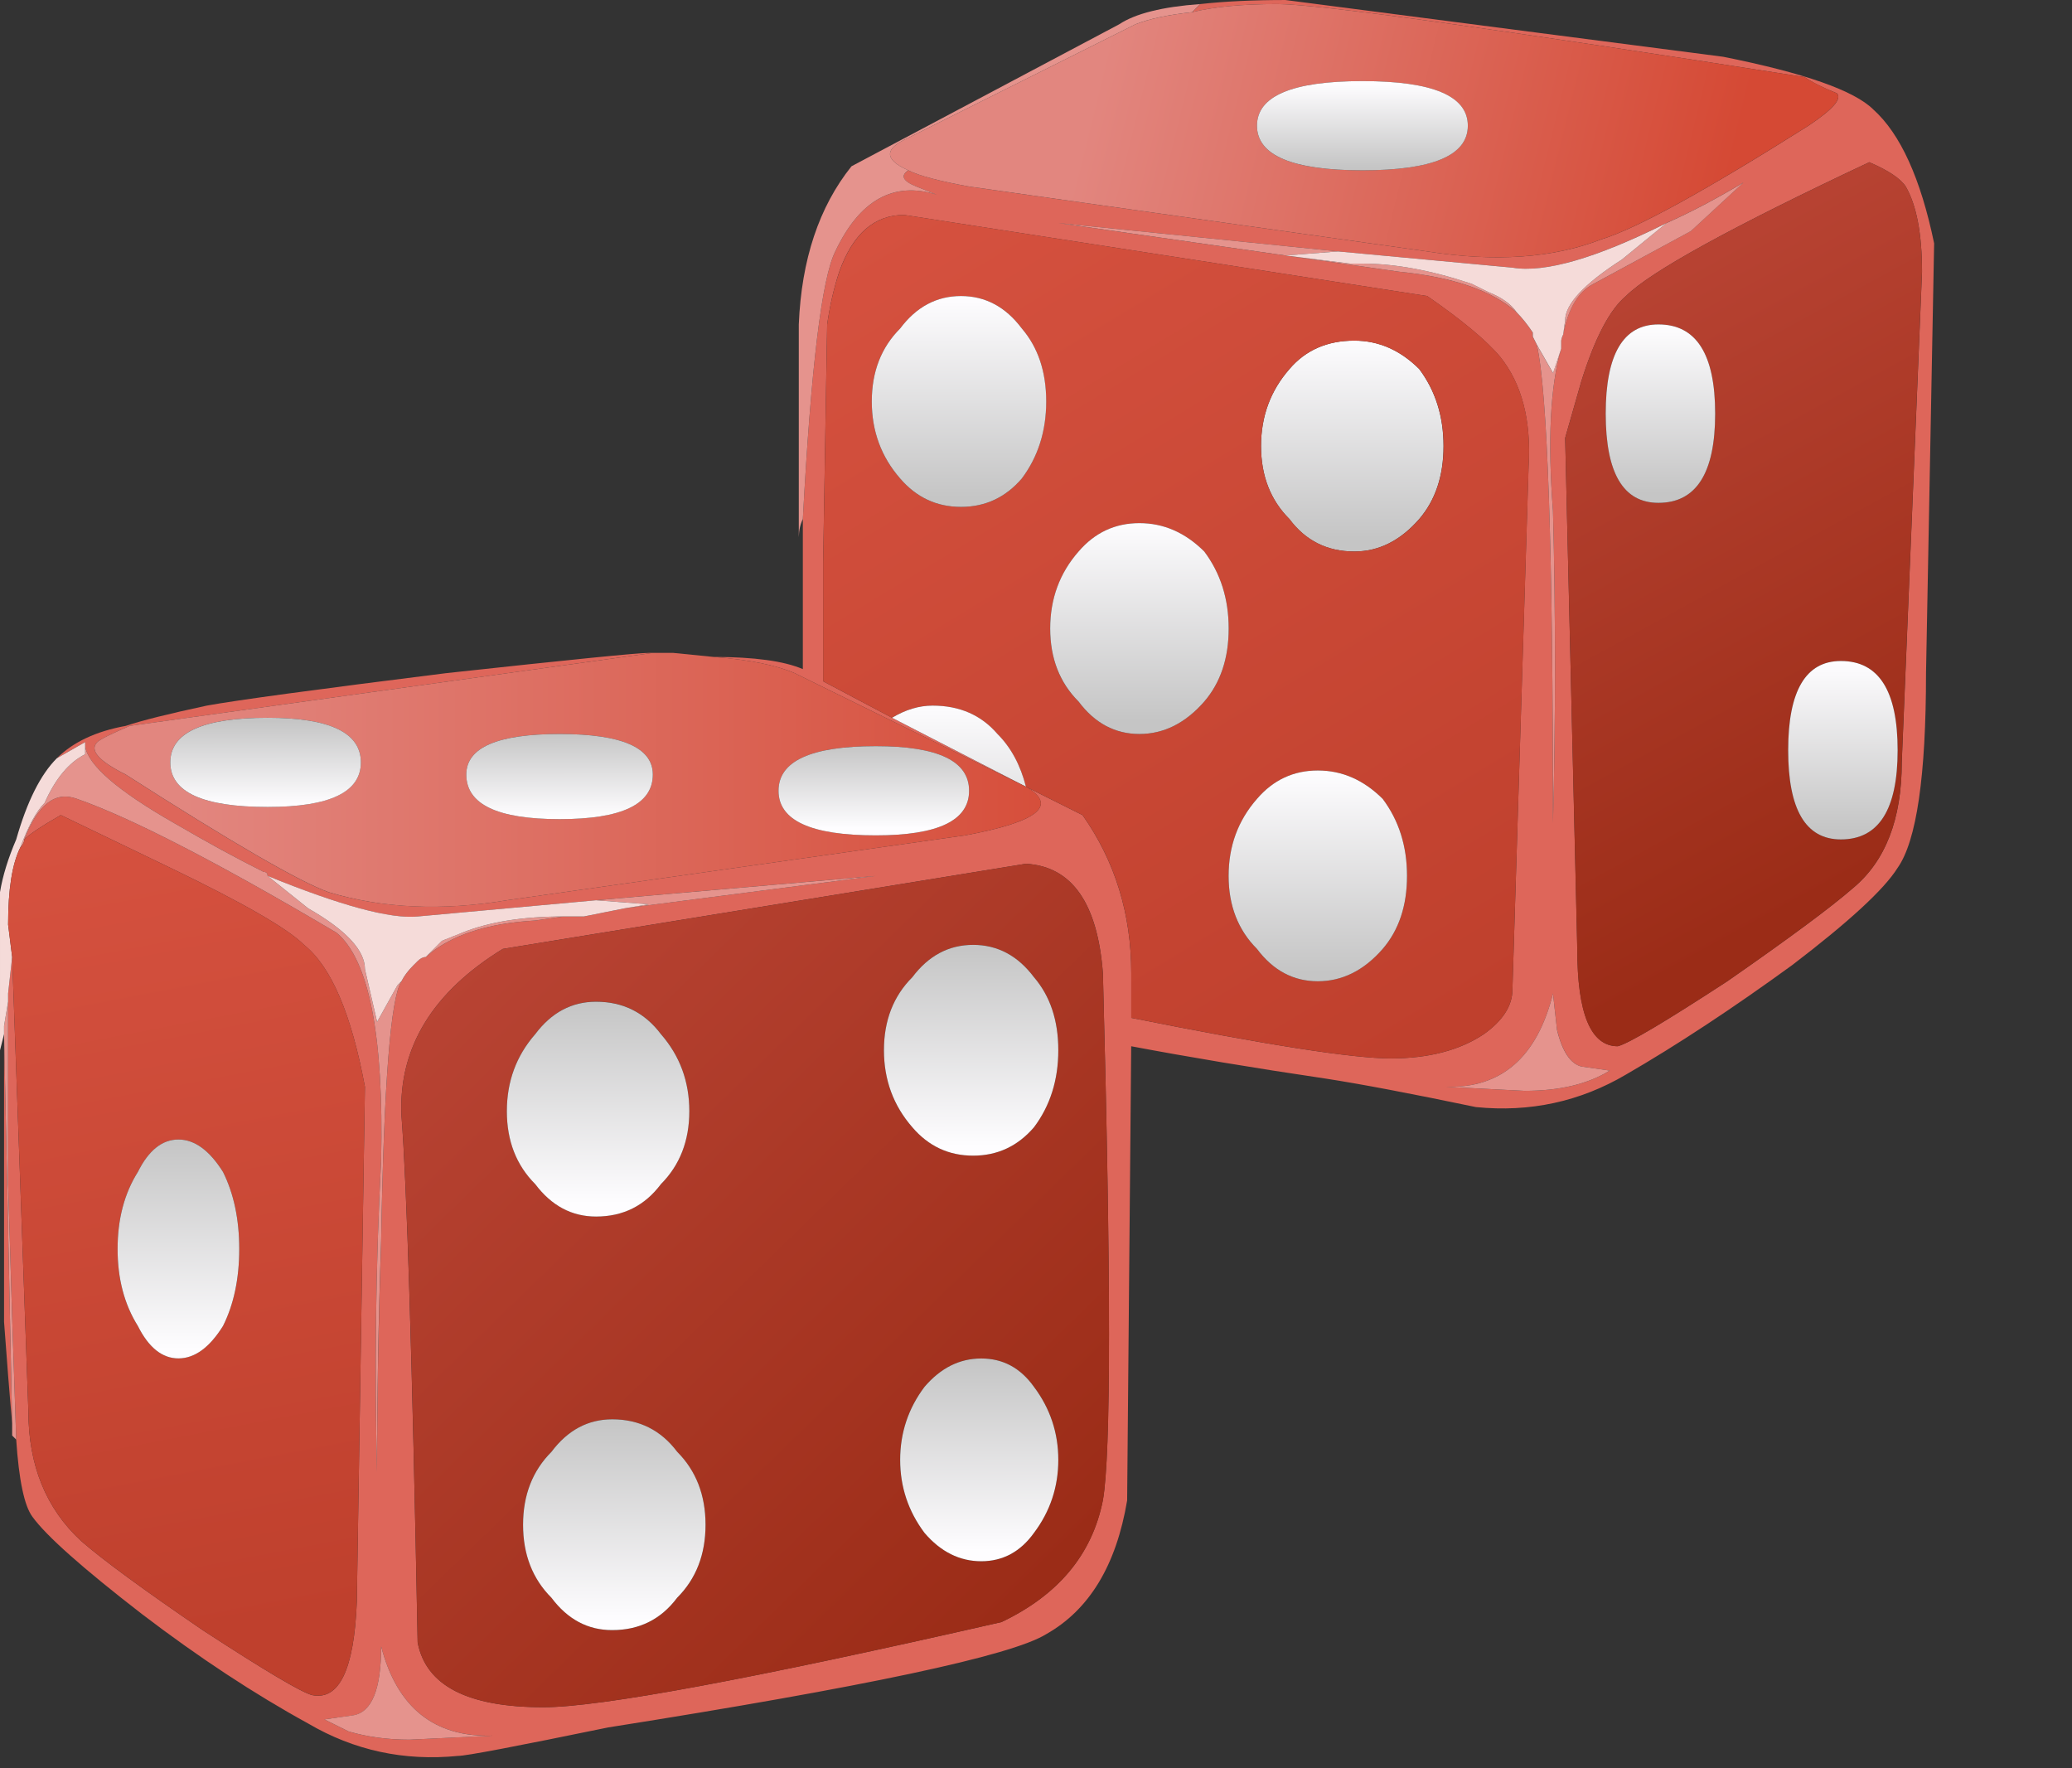 <?xml version="1.0" encoding="UTF-8"?>
<!DOCTYPE svg  PUBLIC '-//W3C//DTD SVG 1.1//EN'  'http://www.w3.org/Graphics/SVG/1.1/DTD/svg11.dtd'>
<svg enable-background="new 0 0 25.55 21.8" version="1.1" viewBox="0 0 25.55 21.8" xml:space="preserve" xmlns="http://www.w3.org/2000/svg">
<rect x="0" y="0" width="25.55" height="21.8" fill="#333333" stroke="none"/>
<g clip-rule="evenodd" fill-rule="evenodd">
	<path d="m23.5 2.3c-0.066-0.1-0.217-0.2-0.45-0.3-1.7 0.8-2.7 1.35-3 1.65-0.2 0.167-0.383 0.517-0.55 1.05-0.066 0.233-0.134 0.466-0.2 0.7l0.15 6.3c0 0.8 0.166 1.2 0.5 1.2 0.133-0.034 0.583-0.301 1.35-0.801 0.767-0.533 1.283-0.916 1.55-1.149 0.4-0.333 0.601-0.85 0.601-1.55l0.25-6.05c-1e-3 -0.467-0.067-0.817-0.201-1.05zm-23.3 15.45c-0.035-1.003-0.068-2.053-0.1-3.15v-2.35l0.05-0.45 0.2 5.601c0 0.665 0.217 1.199 0.65 1.599 0.267 0.233 0.767 0.6 1.5 1.1 0.767 0.5 1.217 0.767 1.35 0.801 0.333 0.066 0.517-0.317 0.55-1.15l0.1-6.35c-0.167-0.9-0.417-1.483-0.75-1.75-0.2-0.201-0.75-0.517-1.65-0.951l-1.35-0.65c-0.233 0.133-0.383 0.233-0.45 0.3 0.167-0.434 0.383-0.6 0.65-0.5 0.667 0.233 1.733 0.783 3.2 1.65 0.4 0.333 0.583 1.267 0.55 2.8-0.067 1.3-0.083 2.584-0.05 3.851 0-0.934 0.017-1.884 0.05-2.851 0.033-1.934 0.117-3 0.25-3.2 0.033-0.066 0.083-0.133 0.15-0.199l0.05-0.051c0.033-0.033 0.067-0.05 0.1-0.05 0.3-0.267 0.75-0.416 1.35-0.45l0.35-0.05h0.25l0.5-0.1 3.1-0.4-3.45 0.3-2.2 0.2c-0.333 0.033-0.95-0.133-1.85-0.5 0-0.033-0.017-0.05-0.05-0.05-0.333-0.167-0.7-0.367-1.1-0.6-0.7-0.4-1.066-0.717-1.1-0.95v-0.05l-0.35 0.2c0.2-0.2 0.483-0.333 0.85-0.4 0.2-0.067 0.534-0.15 1-0.25 0.367-0.067 1.35-0.2 2.95-0.4 1.533-0.167 2.367-0.25 2.5-0.25h0.05l-6.45 0.9c-0.233 0.1-0.367 0.167-0.4 0.2-0.1 0.1 0.017 0.233 0.35 0.4 1.3 0.833 2.133 1.317 2.5 1.45 0.667 0.2 1.4 0.233 2.2 0.1l5.65-0.8c0.9-0.167 1.15-0.367 0.75-0.6l0.699 0.35c0.4 0.567 0.601 1.217 0.601 1.95v0.55c1.666 0.334 2.733 0.5 3.2 0.5 0.466 0 0.85-0.1 1.149-0.3 0.233-0.167 0.351-0.35 0.351-0.55l0.199-6.45c0.034-0.567-0.083-1.017-0.35-1.35-0.167-0.2-0.467-0.45-0.9-0.75l-6.45-1c-0.367 0-0.633 0.233-0.8 0.7-0.066 0.2-0.116 0.417-0.149 0.65l-0.05 2.95v1.45l0.85 0.45 1.65 0.85-2.85-1.4c-0.233-0.1-0.566-0.167-1-0.2 0.5 0 0.867 0.05 1.1 0.15v-1.85c0.1-1.867 0.233-2.967 0.4-3.3 0.3-0.633 0.717-0.867 1.25-0.7l-0.25-0.1c-0.167-0.066-0.2-0.133-0.1-0.2 0.133 0.066 0.383 0.133 0.75 0.2l5.65 0.8c0.834 0.133 1.551 0.083 2.15-0.15 0.434-0.133 1.283-0.6 2.55-1.4 0.3-0.2 0.417-0.333 0.351-0.4-0.167-0.066-0.301-0.133-0.4-0.2-3.833-0.6-6-0.9-6.5-0.9-0.434 0-0.783 0.034-1.05 0.1l0.1-0.1c0.299-0.033 0.649-0.05 1.049-0.05l5.4 0.7c1 0.2 1.616 0.417 1.85 0.65 0.334 0.3 0.584 0.85 0.75 1.65l-0.1 5.3c0 1.267-0.116 2.067-0.35 2.4-0.167 0.267-0.601 0.666-1.301 1.2-0.733 0.533-1.416 0.983-2.05 1.35-0.566 0.333-1.184 0.467-1.85 0.4-0.8-0.167-1.417-0.284-1.851-0.351-0.899-0.133-1.699-0.267-2.399-0.399l-0.05 5.6c-0.134 0.8-0.467 1.35-1 1.65-0.434 0.267-2.234 0.649-5.4 1.149-1.133 0.233-1.75 0.351-1.85 0.351-0.667 0.066-1.283-0.067-1.85-0.4-0.667-0.366-1.35-0.816-2.05-1.35-0.733-0.567-1.183-0.967-1.35-1.2-0.099-0.134-0.166-0.45-0.199-0.95zm19.05-13.45v-0.1c5e-3 -0.025 0.013-0.051 0.025-0.075 0.063-0.324 0.188-0.532 0.375-0.625l1.199-0.65 0.65-0.6c-0.333 0.2-0.65 0.367-0.95 0.5-0.866 0.433-1.5 0.617-1.899 0.55l-2.15-0.2-3.45-0.35 2.8 0.4 1.4 0.2c0.667 0.066 1.15 0.233 1.45 0.5 0.067 0.067 0.133 0.15 0.2 0.25v0.05l0.05 0.1c0.133 0.567 0.2 2.533 0.2 5.9 0.033-1.3 0.033-2.583 0-3.85-0.067-0.867-0.034-1.533 0.1-2zm-5.65 7.7c-0.066-0.866-0.383-1.317-0.949-1.35l-6.451 1.05c-0.867 0.533-1.284 1.217-1.25 2.05 0.066 0.833 0.133 3 0.2 6.5 0.1 0.533 0.617 0.8 1.55 0.8 0.7 0 2.583-0.35 5.649-1.05 0.7-0.333 1.117-0.833 1.25-1.5 0.101-0.566 0.101-2.733 1e-3 -6.5zm-13.45 5.55c-0.033-0.366-0.066-0.783-0.1-1.25v-3.55l0.1 4.8zm4.9 3.9l1.025-0.05c-0.72 0.022-1.178-0.345-1.375-1.1 0 0.533-0.117 0.816-0.35 0.851l-0.35 0.049 0.3 0.149c0.233 0.068 0.483 0.101 0.75 0.101zm12.775-8.05l0.975 0.05c0.434 0 0.783-0.084 1.05-0.25l-0.35-0.05c-0.134-0.034-0.233-0.184-0.3-0.45l-0.05-0.45c-0.197 0.788-0.638 1.171-1.325 1.15z" fill="#DE665A"/>
		<linearGradient id="ag" x1="12.59" x2="20.489" y1="-15.295" y2="-15.295" gradientTransform="matrix(.481 .877 -.877 .481 9.3281e-5 0)" gradientUnits="userSpaceOnUse">
		<stop stop-color="#B84333" offset="0"/>
		<stop stop-color="#9B2C17" offset="1"/>
	</linearGradient>
	<path d="m23.5 2.3c0.134 0.233 0.2 0.583 0.2 1.05l-0.25 6.05c0 0.7-0.2 1.217-0.601 1.55-0.267 0.233-0.783 0.616-1.55 1.149-0.767 0.5-1.217 0.767-1.35 0.801-0.334 0-0.5-0.4-0.5-1.2l-0.149-6.3c0.066-0.233 0.134-0.467 0.2-0.7 0.167-0.534 0.35-0.883 0.55-1.05 0.3-0.3 1.3-0.85 3-1.65 0.233 0.1 0.384 0.2 0.45 0.3zm-3.05 1.7c-0.434 0-0.65 0.367-0.65 1.1s0.217 1.1 0.65 1.1c0.467 0 0.7-0.367 0.7-1.1s-0.233-1.1-0.7-1.1zm2.25 4.15c-0.434 0-0.65 0.367-0.65 1.1s0.217 1.1 0.65 1.1c0.467 0 0.7-0.367 0.7-1.1s-0.233-1.1-0.7-1.1z" fill="url(#ag)"/>
		<linearGradient id="ak" x1="13.377" x2="21.229" y1="-2.498" y2="-2.498" gradientTransform="matrix(.971 .239 -.239 .971 5.4702e-5 0)" gradientUnits="userSpaceOnUse">
		<stop stop-color="#E2867F" offset="0"/>
		<stop stop-color="#D54934" offset="1"/>
	</linearGradient>
	<path d="m11.2 2.1c-0.3-0.133-0.3-0.267 0-0.4l2.8-1.4c0.167-0.066 0.4-0.117 0.7-0.15 0.267-0.066 0.616-0.1 1.05-0.1 0.5 0 2.667 0.3 6.5 0.9 0.1 0.066 0.233 0.133 0.4 0.2 0.066 0.067-0.051 0.2-0.351 0.4-1.267 0.8-2.116 1.267-2.55 1.4-0.6 0.233-1.316 0.283-2.15 0.15l-5.649-0.8c-0.367-0.067-0.617-0.133-0.75-0.2zm5.6 0c0.867 0 1.3-0.184 1.3-0.55s-0.433-0.55-1.3-0.55c-0.866 0-1.3 0.183-1.3 0.55s0.434 0.55 1.3 0.55z" fill="url(#ak)"/>
	<path d="m9.9 6.4c-0.031 0.062-0.048 0.138-0.05 0.225v-2.625c0.033-0.8 0.25-1.45 0.65-1.95l3.3-1.75c0.2-0.133 0.533-0.216 1-0.25l-0.1 0.1c-0.3 0.033-0.533 0.083-0.7 0.15l-2.8 1.4c-0.3 0.133-0.3 0.267 0 0.4-0.1 0.066-0.067 0.133 0.1 0.2l0.25 0.1c-0.533-0.167-0.95 0.067-1.25 0.7-0.167 0.333-0.3 1.433-0.4 3.3zm-4.85 15.05c-0.267 0-0.517-0.033-0.75-0.101l-0.3-0.149 0.35-0.05c0.233-0.034 0.35-0.317 0.35-0.85 0.197 0.755 0.655 1.122 1.375 1.101l-1.025 0.049zm-4.9-3.9l-0.1-4.8v-0.1l0.05-0.3v2.25c0.032 1.098 0.065 2.147 0.1 3.15l-0.05-0.05v-0.15zm0.1-7.1c0.1-0.267 0.2-0.45 0.3-0.55 0.133-0.3 0.3-0.5 0.5-0.6v-0.1c0.034 0.233 0.4 0.55 1.1 0.95 0.4 0.233 0.767 0.434 1.1 0.6 0.033 0 0.05 0.017 0.05 0.05l0.5 0.4c0.467 0.267 0.7 0.517 0.7 0.75l0.15 0.65 0.25-0.45 0.05-0.05c-0.133 0.2-0.217 1.267-0.25 3.2-0.034 0.967-0.05 1.917-0.05 2.851-0.033-1.267-0.017-2.551 0.05-3.851 0.033-1.533-0.15-2.467-0.55-2.8-1.467-0.867-2.533-1.417-3.2-1.65-0.267-0.1-0.483 0.066-0.65 0.5 0 0.033-0.017 0.067-0.05 0.1zm7.45 0.75l0.3-0.05-0.65-0.05 3.45-0.3-3.1 0.4zm-2.45 0.6l0.2-0.2 0.25-0.1c0.333-0.134 0.75-0.2 1.25-0.2l-0.35 0.05c-0.6 0.034-1.05 0.183-1.35 0.45zm14.025-7.675l0.025-0.175c0-0.2 0.233-0.45 0.7-0.75l0.55-0.45c0.3-0.133 0.617-0.3 0.95-0.5l-0.65 0.6-1.2 0.65c-0.186 0.093-0.311 0.301-0.375 0.625zm-2.775-1.025l-0.65 0.05 0.801 0.1h0.149c0.4 0 0.851 0.083 1.351 0.25l0.199 0.1c0.167 0.066 0.284 0.15 0.351 0.25-0.3-0.267-0.783-0.434-1.45-0.5l-1.4-0.2-2.8-0.4 3.449 0.35zm2.75 1.2c-0.134 0.467-0.167 1.133-0.1 2 0.033 1.267 0.033 2.55 0 3.85 0-3.367-0.067-5.333-0.2-5.9l0.2 0.35 0.1-0.3zm-1.425 9.1c0.687 0.021 1.128-0.362 1.325-1.15l0.05 0.45c0.066 0.267 0.166 0.416 0.3 0.45l0.35 0.05c-0.267 0.166-0.616 0.25-1.05 0.25l-0.975-0.05z" fill="#E5938D"/>
	<linearGradient id="al" x1="20.475" x2="20.475" y1="4.013" y2="6.088" gradientUnits="userSpaceOnUse">
		<stop stop-color="#FEFDFF" offset="0"/>
		<stop stop-color="#C5C5C5" offset="1"/>
	</linearGradient>
	<path d="m20.45 4c0.467 0 0.7 0.367 0.7 1.1s-0.233 1.1-0.7 1.1c-0.434 0-0.65-0.367-0.65-1.1s0.217-1.1 0.65-1.1z" fill="url(#al)"/>
	<linearGradient id="am" x1="22.725" x2="22.725" y1="8.163" y2="10.238" gradientUnits="userSpaceOnUse">
		<stop stop-color="#FEFDFF" offset="0"/>
		<stop stop-color="#C5C5C5" offset="1"/>
	</linearGradient>
	<path d="m22.7 8.15c0.467 0 0.7 0.367 0.7 1.1s-0.233 1.1-0.7 1.1c-0.434 0-0.65-0.367-0.65-1.1s0.217-1.1 0.65-1.1z" fill="url(#am)"/>
	<linearGradient id="an" x1="16.8" x2="16.8" y1="1.038" y2="2.063" gradientUnits="userSpaceOnUse">
		<stop stop-color="#FEFDFF" offset="0"/>
		<stop stop-color="#C5C5C5" offset="1"/>
	</linearGradient>
	<path d="m16.8 2.1c-0.866 0-1.3-0.184-1.3-0.55s0.434-0.55 1.3-0.55c0.867 0 1.3 0.183 1.3 0.55s-0.433 0.55-1.3 0.55z" fill="url(#an)"/>
	<linearGradient id="ao" x1="16.675" x2="16.675" y1="4.163" y2="6.638" gradientUnits="userSpaceOnUse">
		<stop stop-color="#FEFDFF" offset="0"/>
		<stop stop-color="#C5C5C5" offset="1"/>
	</linearGradient>
	<path d="m15.55 5.5c0-0.367 0.117-0.683 0.351-0.95 0.199-0.233 0.465-0.35 0.799-0.35 0.3 0 0.566 0.117 0.8 0.35 0.2 0.267 0.3 0.583 0.3 0.95s-0.1 0.667-0.3 0.9c-0.233 0.267-0.5 0.4-0.8 0.4-0.334 0-0.601-0.133-0.8-0.4-0.233-0.233-0.35-0.533-0.35-0.9z" fill="url(#ao)"/>
		<linearGradient id="ap" x1="8.012" x2="20.06" y1="-8.932" y2="-8.932" gradientTransform="matrix(.519 .855 -.855 .519 0 0)" gradientUnits="userSpaceOnUse">
		<stop stop-color="#D5513F" offset="0"/>
		<stop stop-color="#BF402D" offset="1"/>
	</linearGradient>
	<path d="m12.65 9.7c-0.067-0.267-0.184-0.483-0.351-0.65-0.2-0.233-0.466-0.35-0.8-0.35-0.167 0-0.333 0.05-0.5 0.15l-0.849-0.45v-1.45l0.05-2.95c0.033-0.233 0.083-0.45 0.15-0.65 0.167-0.467 0.433-0.7 0.8-0.7l6.45 1c0.434 0.3 0.733 0.55 0.9 0.75 0.267 0.333 0.384 0.783 0.35 1.35l-0.2 6.45c0 0.2-0.117 0.383-0.351 0.55-0.3 0.2-0.684 0.3-1.149 0.3-0.467 0-1.534-0.166-3.2-0.5v-0.55c0-0.733-0.2-1.383-0.601-1.95l-0.699-0.35zm2.9-4.2c0 0.367 0.117 0.667 0.351 0.9 0.199 0.267 0.466 0.4 0.8 0.4 0.3 0 0.566-0.133 0.8-0.4 0.2-0.233 0.3-0.533 0.3-0.9s-0.1-0.683-0.3-0.95c-0.234-0.233-0.501-0.35-0.801-0.35-0.334 0-0.601 0.117-0.8 0.35-0.233 0.267-0.35 0.583-0.35 0.95zm-4.8-0.55c0 0.367 0.117 0.683 0.35 0.95 0.2 0.233 0.45 0.35 0.75 0.35s0.55-0.117 0.75-0.35c0.2-0.267 0.3-0.583 0.3-0.95s-0.1-0.667-0.3-0.9c-0.199-0.267-0.449-0.4-0.75-0.4s-0.55 0.133-0.75 0.4c-0.233 0.233-0.35 0.533-0.35 0.9zm3.3 1.5c-0.3 0-0.55 0.117-0.75 0.35-0.233 0.267-0.35 0.583-0.35 0.95s0.116 0.667 0.35 0.9c0.2 0.267 0.45 0.4 0.75 0.4s0.566-0.133 0.8-0.4c0.2-0.233 0.301-0.533 0.301-0.9s-0.101-0.683-0.301-0.95c-0.234-0.233-0.5-0.35-0.8-0.35zm3.3 4.35c0-0.367-0.1-0.683-0.3-0.95-0.233-0.233-0.5-0.35-0.8-0.35s-0.55 0.117-0.75 0.35c-0.233 0.267-0.35 0.583-0.35 0.95s0.116 0.667 0.35 0.9c0.2 0.267 0.45 0.399 0.75 0.399s0.566-0.133 0.8-0.399c0.2-0.233 0.3-0.533 0.3-0.9z" fill="url(#ap)"/>
	<path d="m1.05 9.2v0.1c-0.2 0.1-0.367 0.3-0.5 0.6-0.1 0.1-0.2 0.283-0.3 0.55-0.1 0.2-0.15 0.517-0.15 0.95l0.05 0.4-0.05 0.45v0.1l-0.05 0.3v0.1l-0.05 0.2v-1.95c0.033-0.2 0.1-0.417 0.2-0.65 0.133-0.467 0.3-0.8 0.5-1l0.35-0.2v0.05zm6.3 1.9l0.65 0.05-0.3 0.05-0.5 0.1h-0.25c-0.5 0-0.917 0.066-1.25 0.2l-0.25 0.1-0.2 0.2c-0.033 0-0.067 0.017-0.1 0.05l-0.05 0.05c-0.067 0.066-0.117 0.133-0.15 0.199l-0.05 0.051-0.25 0.45-0.15-0.65c0-0.233-0.233-0.483-0.7-0.75l-0.5-0.4c0.9 0.367 1.517 0.533 1.85 0.5l2.2-0.2zm13.2-8.35l-0.55 0.45c-0.467 0.3-0.7 0.55-0.7 0.75l-0.024 0.175c-0.013 0.024-0.021 0.05-0.025 0.075v0.1l-0.1 0.3-0.2-0.35-0.05-0.1v-0.05c-0.067-0.1-0.134-0.184-0.2-0.25-0.066-0.1-0.184-0.184-0.351-0.25l-0.2-0.1c-0.5-0.167-0.95-0.25-1.351-0.25h-0.149l-0.801-0.1 0.651-0.05 2.15 0.2c0.4 0.067 1.034-0.117 1.9-0.55z" fill="#F5DBD9"/>
	<linearGradient id="aq" x1="11.825" x2="11.825" y1="3.663" y2="6.138" gradientUnits="userSpaceOnUse">
		<stop stop-color="#FEFDFF" offset="0"/>
		<stop stop-color="#C5C5C5" offset="1"/>
	</linearGradient>
	<path d="m10.75 4.95c0-0.367 0.117-0.667 0.35-0.9 0.2-0.267 0.45-0.4 0.75-0.4s0.55 0.133 0.75 0.4c0.2 0.233 0.301 0.534 0.301 0.9s-0.101 0.683-0.301 0.95c-0.2 0.233-0.45 0.35-0.75 0.35s-0.55-0.117-0.75-0.35c-0.233-0.267-0.35-0.583-0.35-0.95z" fill="url(#aq)"/>
	<linearGradient id="ar" x1="14.051" x2="14.051" y1="6.413" y2="8.888" gradientUnits="userSpaceOnUse">
		<stop stop-color="#FEFDFF" offset="0"/>
		<stop stop-color="#C5C5C5" offset="1"/>
	</linearGradient>
	<path d="m14.05 6.45c0.3 0 0.566 0.117 0.8 0.35 0.2 0.267 0.301 0.583 0.301 0.95s-0.101 0.667-0.301 0.9c-0.233 0.267-0.5 0.4-0.8 0.4s-0.55-0.133-0.75-0.4c-0.233-0.233-0.35-0.533-0.35-0.9s0.116-0.683 0.35-0.95c0.2-0.233 0.45-0.35 0.75-0.35z" fill="url(#ar)"/>
	<linearGradient id="w" x1="11.825" x2="11.825" y1="8.663" y2="11.138" gradientUnits="userSpaceOnUse">
		<stop stop-color="#FEFDFF" offset="0"/>
		<stop stop-color="#C5C5C5" offset="1"/>
	</linearGradient>
	<path d="m11 8.85c0.167-0.1 0.333-0.15 0.5-0.15 0.333 0 0.6 0.117 0.8 0.35 0.167 0.167 0.283 0.383 0.351 0.65l-1.651-0.85z" fill="url(#w)"/>
		<linearGradient id="x" x1="12.541" x2="22.936" y1="4.35" y2="4.35" gradientTransform="matrix(.697 .717 -.717 .697 -0 -.001)" gradientUnits="userSpaceOnUse">
		<stop stop-color="#B84333" offset="0"/>
		<stop stop-color="#9B2C17" offset="1"/>
	</linearGradient>
	<path d="m12 11.65c-0.3 0-0.55 0.133-0.75 0.399-0.233 0.233-0.35 0.533-0.35 0.9 0 0.366 0.117 0.684 0.35 0.95 0.2 0.233 0.45 0.35 0.75 0.35s0.55-0.116 0.75-0.35c0.2-0.267 0.3-0.584 0.3-0.95 0-0.367-0.1-0.667-0.3-0.9-0.2-0.266-0.45-0.399-0.75-0.399zm1.6 0.35c0.101 3.767 0.101 5.934 0 6.5-0.133 0.667-0.55 1.167-1.25 1.5-3.067 0.7-4.95 1.05-5.65 1.05-0.934 0-1.45-0.267-1.55-0.8-0.066-3.5-0.133-5.667-0.2-6.5-0.034-0.833 0.383-1.517 1.25-2.05l6.45-1.05c0.567 0.033 0.883 0.484 0.95 1.35zm-6.05 5.5c-0.3 0-0.55 0.134-0.75 0.4-0.233 0.233-0.35 0.533-0.35 0.899 0 0.367 0.117 0.667 0.35 0.9 0.2 0.268 0.45 0.401 0.75 0.401 0.333 0 0.6-0.133 0.8-0.399 0.233-0.233 0.35-0.533 0.35-0.9 0-0.366-0.117-0.666-0.35-0.899-0.2-0.268-0.467-0.402-0.8-0.402zm0.6-2.9c0.233-0.234 0.35-0.534 0.35-0.9 0-0.367-0.117-0.684-0.35-0.95-0.2-0.267-0.467-0.4-0.8-0.4-0.3 0-0.55 0.134-0.75 0.4-0.233 0.267-0.35 0.583-0.35 0.95 0 0.366 0.117 0.666 0.35 0.899 0.2 0.267 0.45 0.401 0.75 0.401 0.333 0 0.6-0.134 0.8-0.4zm3.95 2.15c-0.266 0-0.5 0.116-0.7 0.35-0.2 0.267-0.3 0.567-0.3 0.9s0.1 0.634 0.3 0.9c0.2 0.233 0.434 0.35 0.7 0.35 0.267 0 0.483-0.116 0.65-0.35 0.2-0.267 0.3-0.567 0.3-0.9s-0.1-0.634-0.3-0.9c-0.167-0.234-0.384-0.35-0.65-0.35z" fill="url(#x)"/>
		<linearGradient id="y" x1="-14.149" x2="-11.674" y1="11.98" y2="11.98" gradientTransform="matrix(0 -1 1 -.001 -0 -0)" gradientUnits="userSpaceOnUse">
		<stop stop-color="#FEFDFF" offset="0"/>
		<stop stop-color="#C5C5C5" offset="1"/>
	</linearGradient>
	<path d="m12 11.65c0.3 0 0.55 0.133 0.75 0.399 0.2 0.233 0.3 0.533 0.3 0.9 0 0.366-0.1 0.684-0.3 0.95-0.2 0.233-0.45 0.35-0.75 0.35s-0.55-0.116-0.75-0.35c-0.233-0.267-0.35-0.584-0.35-0.95 0-0.367 0.117-0.667 0.35-0.9 0.2-0.266 0.45-0.399 0.75-0.399z" fill="url(#y)"/>
	<linearGradient id="z" x1="2.263" x2="13.932" y1="9.615" y2="9.615" gradientUnits="userSpaceOnUse">
		<stop stop-color="#E2867F" offset="0"/>
		<stop stop-color="#D54934" offset="1"/>
	</linearGradient>
	<path d="m8.05 8.05h0.25l0.5 0.05c0.434 0.033 0.767 0.1 1 0.2l2.851 1.4c0.399 0.233 0.149 0.433-0.75 0.6l-5.65 0.8c-0.8 0.134-1.533 0.101-2.2-0.1-0.367-0.133-1.2-0.617-2.5-1.45-0.334-0.167-0.451-0.3-0.351-0.4 0.033-0.033 0.167-0.1 0.4-0.2l6.45-0.9zm2.75 2.25c0.767 0 1.15-0.183 1.15-0.55s-0.383-0.55-1.15-0.55c-0.8 0-1.2 0.183-1.2 0.55s0.4 0.55 1.2 0.55zm-7.5-0.35c0.767 0 1.15-0.184 1.15-0.55s-0.383-0.55-1.15-0.55c-0.8 0-1.2 0.183-1.2 0.55s0.4 0.55 1.2 0.55zm2.45-0.4c0 0.367 0.383 0.55 1.15 0.55s1.15-0.184 1.15-0.55c0-0.333-0.383-0.5-1.15-0.5s-1.15 0.167-1.15 0.5z" fill="url(#z)"/>
		<linearGradient id="aa" x1="-10.223" x2="-9.198" y1="10.785" y2="10.785" gradientTransform="matrix(.001 -1 1 -.001 0 -0)" gradientUnits="userSpaceOnUse">
		<stop stop-color="#FEFDFF" offset="0"/>
		<stop stop-color="#C5C5C5" offset="1"/>
	</linearGradient>
	<path d="m10.8 10.3c-0.8 0-1.2-0.183-1.2-0.55s0.4-0.55 1.2-0.55c0.767 0 1.15 0.183 1.15 0.55s-0.383 0.55-1.15 0.55z" fill="url(#aa)"/>
	<linearGradient id="ab" x1="16.25" x2="16.25" y1="9.513" y2="11.988" gradientUnits="userSpaceOnUse">
		<stop stop-color="#FEFDFF" offset="0"/>
		<stop stop-color="#C5C5C5" offset="1"/>
	</linearGradient>
	<path d="m17.35 10.8c0 0.367-0.1 0.667-0.3 0.9-0.233 0.267-0.5 0.399-0.8 0.399s-0.55-0.132-0.75-0.399c-0.233-0.233-0.35-0.533-0.35-0.9s0.116-0.683 0.35-0.95c0.2-0.233 0.45-0.35 0.75-0.35s0.566 0.117 0.8 0.35c0.2 0.267 0.3 0.583 0.3 0.95z" fill="url(#ab)"/>
		<linearGradient id="ac" x1="10.321" x2="20.323" y1=".529" y2=".529" gradientTransform="matrix(.188 .982 -.982 .188 -0 -0)" gradientUnits="userSpaceOnUse">
		<stop stop-color="#D5513F" offset="0"/>
		<stop stop-color="#BF402D" offset="1"/>
	</linearGradient>
	<path d="m0.15 11.8l-0.05-0.4c0-0.434 0.05-0.75 0.15-0.95 0.033-0.034 0.05-0.067 0.05-0.1 0.067-0.067 0.217-0.167 0.45-0.3l1.35 0.65c0.9 0.434 1.45 0.75 1.65 0.95 0.333 0.267 0.583 0.85 0.75 1.75l-0.1 6.35c-0.033 0.833-0.217 1.217-0.55 1.15-0.133-0.034-0.583-0.3-1.35-0.8-0.733-0.5-1.233-0.867-1.5-1.1-0.433-0.4-0.65-0.934-0.65-1.6l-0.2-5.6zm2.8 3.6c0-0.367-0.067-0.684-0.2-0.95-0.167-0.267-0.35-0.4-0.55-0.4s-0.367 0.134-0.5 0.4c-0.167 0.267-0.25 0.583-0.25 0.95 0 0.366 0.083 0.683 0.25 0.949 0.133 0.267 0.3 0.4 0.5 0.4s0.383-0.134 0.55-0.4c0.133-0.266 0.2-0.582 0.2-0.949z" fill="url(#ac)"/>
		<linearGradient id="ad" x1="-9.916" x2="-8.891" y1="3.284" y2="3.284" gradientTransform="matrix(.001 -1 1 -.001 0 -0)" gradientUnits="userSpaceOnUse">
		<stop stop-color="#FEFDFF" offset="0"/>
		<stop stop-color="#C5C5C5" offset="1"/>
	</linearGradient>
	<path d="m3.3 9.95c-0.8 0-1.2-0.184-1.2-0.55s0.4-0.55 1.2-0.55c0.767 0 1.15 0.183 1.15 0.55s-0.383 0.55-1.15 0.55z" fill="url(#ad)"/>
		<linearGradient id="ae" x1="-10.069" x2="-9.044" y1="6.909" y2="6.909" gradientTransform="matrix(.001 -1 1 -.001 0 -0)" gradientUnits="userSpaceOnUse">
		<stop stop-color="#FEFDFF" offset="0"/>
		<stop stop-color="#C5C5C5" offset="1"/>
	</linearGradient>
	<path d="m5.75 9.55c0-0.333 0.383-0.5 1.15-0.5s1.15 0.167 1.15 0.5c0 0.367-0.383 0.55-1.15 0.55s-1.15-0.183-1.15-0.55z" fill="url(#ae)"/>
		<linearGradient id="af" x1="-19.995" x2="-17.52" y1="7.583" y2="7.583" gradientTransform="matrix(0 -1 1 -.001 -0 -0)" gradientUnits="userSpaceOnUse">
		<stop stop-color="#FEFDFF" offset="0"/>
		<stop stop-color="#C5C5C5" offset="1"/>
	</linearGradient>
	<path d="m7.55 17.5c0.333 0 0.6 0.134 0.8 0.4 0.233 0.234 0.35 0.534 0.35 0.9 0 0.367-0.117 0.667-0.35 0.9-0.2 0.267-0.467 0.399-0.8 0.399-0.3 1e-3 -0.55-0.132-0.75-0.399-0.233-0.233-0.35-0.533-0.35-0.9 0-0.366 0.117-0.666 0.35-0.899 0.2-0.267 0.45-0.401 0.75-0.401z" fill="url(#af)"/>
		<linearGradient id="ah" x1="-14.845" x2="-12.37" y1="7.381" y2="7.381" gradientTransform="matrix(0 -1 1 -.001 -0 -0)" gradientUnits="userSpaceOnUse">
		<stop stop-color="#FEFDFF" offset="0"/>
		<stop stop-color="#C5C5C5" offset="1"/>
	</linearGradient>
	<path d="m8.15 14.6c-0.2 0.267-0.467 0.4-0.8 0.4-0.3 0-0.55-0.134-0.75-0.4-0.233-0.233-0.35-0.533-0.35-0.899 0-0.367 0.117-0.684 0.35-0.95 0.2-0.267 0.45-0.4 0.75-0.4 0.333 0 0.6 0.134 0.8 0.4 0.233 0.267 0.35 0.583 0.35 0.95 0 0.365-0.117 0.665-0.35 0.899z" fill="url(#ah)"/>
		<linearGradient id="ai" x1="-16.64" x2="-14.065" y1="2.207" y2="2.207" gradientTransform="matrix(0 -1 1 -.001 -6.4199e-5 0)" gradientUnits="userSpaceOnUse">
		<stop stop-color="#FEFDFF" offset="0"/>
		<stop stop-color="#C5C5C5" offset="1"/>
	</linearGradient>
	<path d="m2.95 15.4c0 0.366-0.067 0.683-0.2 0.949-0.167 0.267-0.35 0.4-0.55 0.4s-0.367-0.134-0.5-0.4c-0.167-0.267-0.25-0.583-0.25-0.949 0-0.367 0.083-0.684 0.25-0.95 0.133-0.267 0.3-0.4 0.5-0.4s0.383 0.134 0.55 0.4c0.133 0.267 0.2 0.583 0.2 0.95z" fill="url(#ai)"/>
		<linearGradient id="aj" x1="-19.137" x2="-16.787" y1="12.082" y2="12.082" gradientTransform="matrix(0 -1 1 -.001 -0 -0)" gradientUnits="userSpaceOnUse">
		<stop stop-color="#FEFDFF" offset="0"/>
		<stop stop-color="#C5C5C5" offset="1"/>
	</linearGradient>
	<path d="m12.1 16.75c0.267 0 0.483 0.116 0.65 0.35 0.2 0.267 0.3 0.567 0.3 0.9s-0.1 0.634-0.3 0.9c-0.167 0.233-0.384 0.35-0.65 0.35s-0.5-0.116-0.7-0.35c-0.2-0.267-0.3-0.567-0.3-0.9s0.1-0.634 0.3-0.9c0.2-0.234 0.433-0.35 0.7-0.35z" fill="url(#aj)"/>
</g>
</svg>
